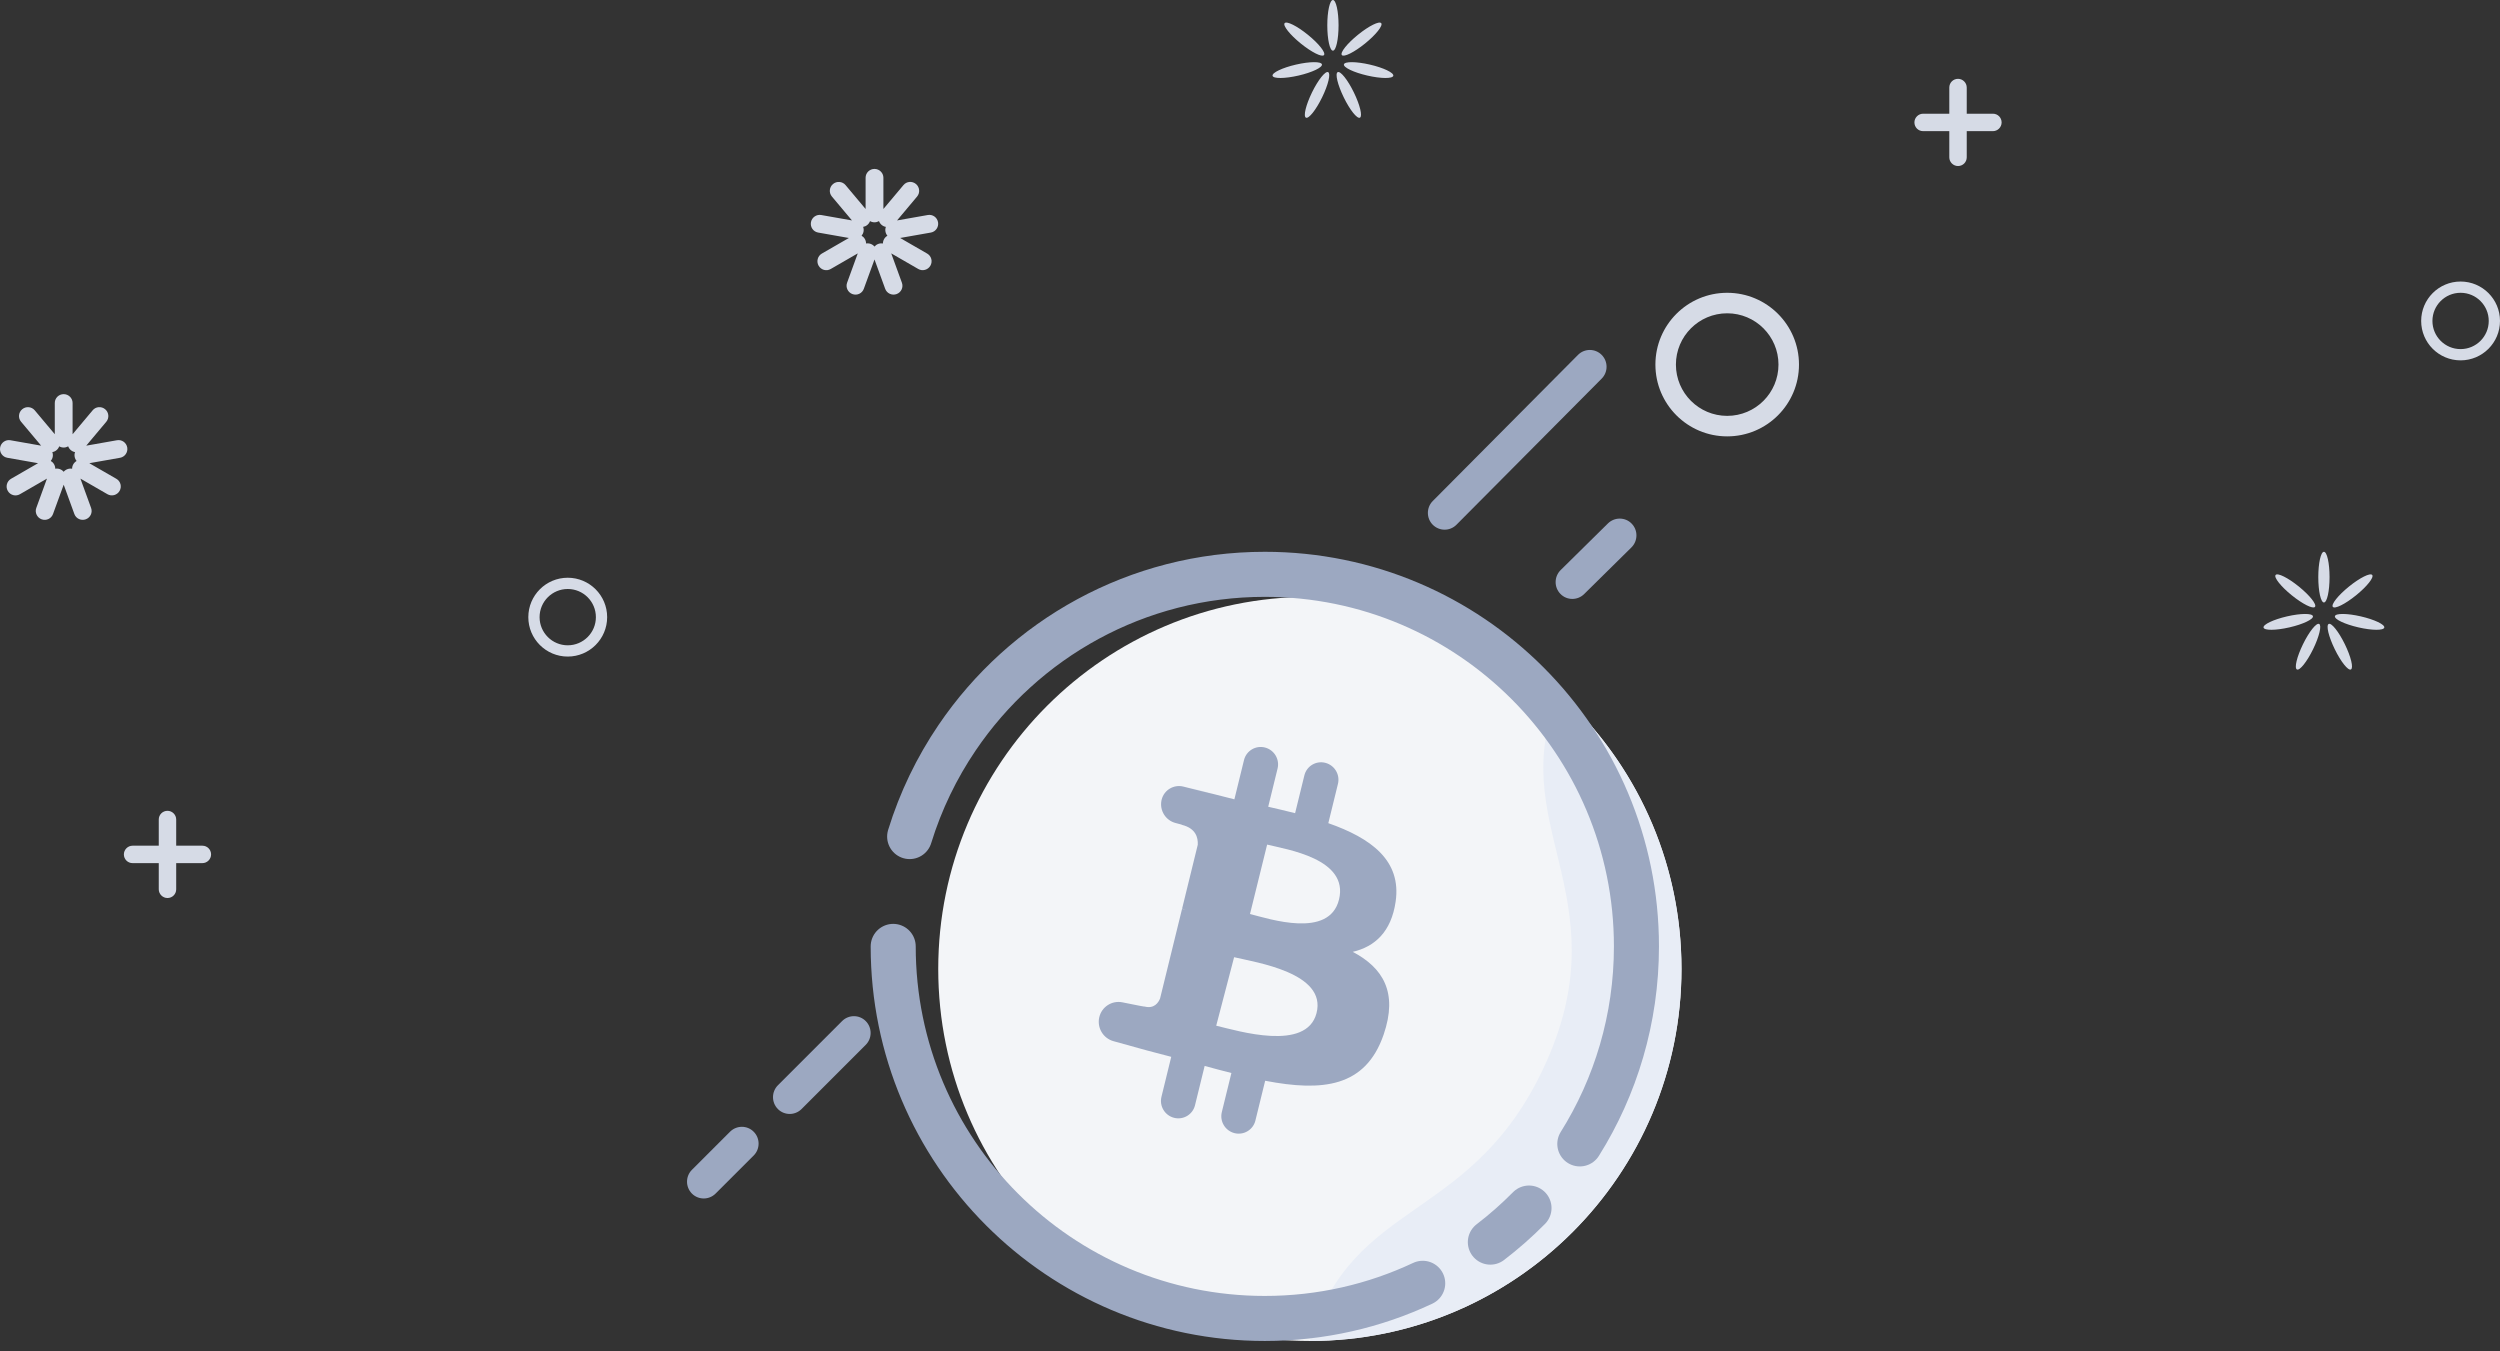 <?xml version="1.0" encoding="UTF-8"?>
<svg width="222px" height="120px" viewBox="0 0 222 120" version="1.1" xmlns="http://www.w3.org/2000/svg" xmlns:xlink="http://www.w3.org/1999/xlink">
    <rect x="0" y="0" width="222" height="120" fill="#333333" stroke="none"/>
    <!-- Generator: Sketch 55.2 (78181) - https://sketchapp.com -->
    <title>Group</title>
    <desc>Created with Sketch.</desc>
    <g id="CN" stroke="none" stroke-width="1" fill="none" fill-rule="evenodd">
        <g id="评价提交之后" transform="translate(-82, -112)">
            <g id="Group" transform="translate(82, 112)">
                <path d="M62.492,106.425 C62.111,106.425 61.728,106.279 61.44,105.987 C60.863,105.405 60.863,104.456 61.446,103.877 L64.83,100.495 C65.41,99.919 66.352,99.913 66.931,100.501 C67.508,101.083 67.508,102.032 66.926,102.611 L63.541,105.993 C63.25,106.279 62.872,106.425 62.492,106.425 L62.492,106.425 Z" id="Path" fill="#9CA8C1"></path>
                <path d="M70.126,98.919 C69.746,98.919 69.362,98.773 69.074,98.481 C68.498,97.899 68.498,96.952 69.08,96.37 L74.78,90.67 C75.359,90.094 76.301,90.088 76.881,90.676 C77.457,91.258 77.457,92.204 76.875,92.786 L71.175,98.486 C70.884,98.773 70.506,98.919 70.126,98.919 L70.126,98.919 Z" id="Path" fill="#9CA8C1"></path>
                <path d="M139.622,53.184 C139.236,53.184 138.852,53.035 138.564,52.736 C137.991,52.151 138,51.205 138.582,50.626 L142.79,46.475 C143.378,45.904 144.323,45.91 144.891,46.498 C145.465,47.083 145.456,48.029 144.873,48.608 L140.665,52.76 C140.374,53.044 139.997,53.184 139.622,53.184 L139.622,53.184 Z" id="Path" fill="#9CA8C1"></path>
                <path d="M128.282,47.036 C127.902,47.036 127.521,46.889 127.23,46.6 C126.651,46.018 126.651,45.072 127.23,44.49 L140.127,31.513 C140.707,30.931 141.649,30.931 142.228,31.513 C142.808,32.095 142.808,33.041 142.228,33.623 L129.331,46.6 C129.043,46.889 128.663,47.036 128.282,47.036 L128.282,47.036 Z" id="Path" fill="#9CA8C1"></path>
                <path d="M118.364,4.5 C118.088,4.5 117.864,3.493 117.864,2.25 C117.864,1.007 118.088,0 118.364,0 C118.64,0 118.864,1.007 118.864,2.25 C118.864,3.493 118.64,4.5 118.364,4.5 Z M119.156,4.89 C118.982,4.675 119.624,3.867 120.59,3.085 C121.556,2.303 122.48,1.843 122.653,2.058 C122.827,2.272 122.185,3.08 121.219,3.862 C120.254,4.644 119.33,5.104 119.156,4.89 Z M119.34,5.717 C119.402,5.448 120.434,5.456 121.645,5.736 C122.856,6.016 123.787,6.46 123.725,6.729 C123.663,6.998 122.631,6.99 121.42,6.71 C120.209,6.431 119.278,5.986 119.34,5.717 Z M118.788,6.406 C119.036,6.285 119.679,7.092 120.223,8.209 C120.768,9.326 121.008,10.329 120.76,10.45 C120.512,10.571 119.869,9.764 119.325,8.647 C118.78,7.53 118.539,6.527 118.788,6.406 Z M117.94,6.406 C118.188,6.527 117.948,7.53 117.403,8.647 C116.858,9.764 116.216,10.571 115.967,10.45 C115.719,10.329 115.96,9.326 116.504,8.209 C117.049,7.092 117.692,6.285 117.94,6.406 Z M117.388,5.717 C117.45,5.986 116.519,6.431 115.308,6.71 C114.097,6.99 113.065,6.998 113.003,6.729 C112.941,6.46 113.872,6.016 115.083,5.736 C116.294,5.456 117.325,5.448 117.388,5.717 Z M117.571,4.89 C117.398,5.104 116.474,4.644 115.508,3.862 C114.542,3.08 113.9,2.272 114.074,2.058 C114.248,1.843 115.172,2.303 116.137,3.085 C117.103,3.867 117.745,4.675 117.571,4.89 Z" id="Oval-3" fill="#D6DBE6"></path>
                <path d="M206.364,53.5 C206.088,53.5 205.864,52.493 205.864,51.25 C205.864,50.007 206.088,49 206.364,49 C206.64,49 206.864,50.007 206.864,51.25 C206.864,52.493 206.64,53.5 206.364,53.5 Z M207.156,53.89 C206.982,53.675 207.624,52.867 208.59,52.085 C209.556,51.303 210.48,50.843 210.653,51.058 C210.827,51.272 210.185,52.08 209.219,52.862 C208.254,53.644 207.33,54.104 207.156,53.89 Z M207.34,54.717 C207.402,54.448 208.434,54.456 209.645,54.736 C210.856,55.016 211.787,55.46 211.725,55.729 C211.663,55.998 210.631,55.99 209.42,55.71 C208.209,55.431 207.278,54.986 207.34,54.717 Z M206.788,55.406 C207.036,55.285 207.679,56.092 208.223,57.209 C208.768,58.326 209.008,59.329 208.76,59.45 C208.512,59.571 207.869,58.764 207.325,57.647 C206.78,56.53 206.539,55.527 206.788,55.406 Z M205.94,55.406 C206.188,55.527 205.948,56.53 205.403,57.647 C204.858,58.764 204.216,59.571 203.967,59.45 C203.719,59.329 203.96,58.326 204.504,57.209 C205.049,56.092 205.692,55.285 205.94,55.406 Z M205.388,54.717 C205.45,54.986 204.519,55.431 203.308,55.71 C202.097,55.99 201.065,55.998 201.003,55.729 C200.941,55.46 201.872,55.016 203.083,54.736 C204.294,54.456 205.325,54.448 205.388,54.717 Z M205.571,53.89 C205.398,54.104 204.474,53.644 203.508,52.862 C202.542,52.08 201.9,51.272 202.074,51.058 C202.248,50.843 203.172,51.303 204.137,52.085 C205.103,52.867 205.745,53.675 205.571,53.89 Z" id="Oval-3" fill="#D6DBE6"></path>
                <path d="M159.75,32.375 C159.75,28.854 156.896,26 153.375,26 C149.854,26 147,28.854 147,32.375 C147,35.896 149.854,38.75 153.375,38.75 C156.896,38.75 159.75,35.896 159.75,32.375 Z M148.821,32.375 C148.821,29.86 150.86,27.821 153.375,27.821 C155.89,27.821 157.929,29.86 157.929,32.375 C157.929,34.89 155.89,36.929 153.375,36.929 C150.86,36.929 148.821,34.89 148.821,32.375 Z" id="Oval-4" fill="#D6DBE6" fill-rule="nonzero"></path>
                <path d="M53.915,54.803 C53.915,52.87 52.348,51.303 50.415,51.303 C48.482,51.303 46.915,52.87 46.915,54.803 C46.915,56.736 48.482,58.303 50.415,58.303 C52.348,58.303 53.915,56.736 53.915,54.803 Z M47.915,54.803 C47.915,53.422 49.034,52.303 50.415,52.303 C51.796,52.303 52.915,53.422 52.915,54.803 C52.915,56.183 51.796,57.303 50.415,57.303 C49.034,57.303 47.915,56.183 47.915,54.803 Z" id="Oval-4-Copy" fill="#D6DBE6" fill-rule="nonzero"></path>
                <path d="M222,28.5 C222,26.567 220.433,25 218.5,25 C216.567,25 215,26.567 215,28.5 C215,30.433 216.567,32 218.5,32 C220.433,32 222,30.433 222,28.5 Z M216,28.5 C216,27.119 217.119,26 218.5,26 C219.881,26 221,27.119 221,28.5 C221,29.881 219.881,31 218.5,31 C217.119,31 216,29.881 216,28.5 Z" id="Oval-4-Copy" fill="#D6DBE6" fill-rule="nonzero"></path>
                <path d="M173.098,10.098 L173.098,7.771 C173.098,7.345 173.441,7 173.872,7 C174.3,7 174.646,7.353 174.646,7.771 L174.646,10.098 L176.973,10.098 C177.399,10.098 177.744,10.441 177.744,10.872 C177.744,11.3 177.391,11.646 176.973,11.646 L174.646,11.646 L174.646,13.973 C174.646,14.399 174.303,14.744 173.872,14.744 C173.444,14.744 173.098,14.391 173.098,13.973 L173.098,11.646 L170.771,11.646 C170.345,11.646 170,11.303 170,10.872 C170,10.444 170.353,10.098 170.771,10.098 L173.098,10.098 Z" id="Combined-Shape" fill="#D6DBE6"></path>
                <path d="M14.098,75.098 L14.098,72.771 C14.098,72.345 14.441,72 14.872,72 C15.3,72 15.646,72.353 15.646,72.771 L15.646,75.098 L17.973,75.098 C18.399,75.098 18.744,75.441 18.744,75.872 C18.744,76.3 18.391,76.646 17.973,76.646 L15.646,76.646 L15.646,78.973 C15.646,79.399 15.303,79.744 14.872,79.744 C14.444,79.744 14.098,79.391 14.098,78.973 L14.098,76.646 L11.771,76.646 C11.345,76.646 11,76.303 11,75.872 C11,75.444 11.353,75.098 11.771,75.098 L14.098,75.098 Z" id="Combined-Shape" fill="#D6DBE6"></path>
                <path d="M76.865,18.559 L76.865,15.783 C76.865,15.351 77.216,15 77.656,15 C78.092,15 78.446,15.356 78.446,15.783 L78.446,18.559 L80.23,16.432 C80.508,16.101 81.002,16.058 81.339,16.341 C81.673,16.621 81.715,17.122 81.441,17.449 L79.657,19.575 L82.39,19.093 C82.816,19.018 83.222,19.302 83.299,19.735 C83.375,20.165 83.085,20.575 82.665,20.65 L79.931,21.132 L82.335,22.519 C82.71,22.736 82.838,23.215 82.618,23.595 C82.4,23.973 81.914,24.102 81.545,23.888 L79.141,22.5 L80.09,25.109 C80.238,25.515 80.028,25.965 79.615,26.115 C79.205,26.264 78.751,26.05 78.605,25.649 L77.656,23.041 L76.706,25.649 C76.558,26.056 76.109,26.265 75.696,26.115 C75.286,25.966 75.075,25.51 75.221,25.109 L76.17,22.5 L73.766,23.888 C73.392,24.105 72.913,23.976 72.693,23.595 C72.475,23.217 72.607,22.733 72.976,22.519 L75.38,21.132 L72.646,20.65 C72.22,20.574 71.936,20.168 72.012,19.735 C72.088,19.305 72.501,19.019 72.921,19.093 L75.654,19.575 L73.87,17.449 C73.592,17.117 73.636,16.623 73.972,16.341 C74.307,16.06 74.807,16.106 75.081,16.432 L76.865,18.559 Z M77.258,19.635 C77.212,19.762 77.133,19.879 77.021,19.973 C76.91,20.067 76.78,20.124 76.647,20.147 C76.693,20.274 76.708,20.415 76.683,20.559 C76.657,20.701 76.595,20.828 76.508,20.931 C76.625,20.999 76.727,21.098 76.8,21.224 C76.872,21.35 76.906,21.487 76.906,21.622 C77.039,21.598 77.18,21.609 77.318,21.659 C77.454,21.708 77.568,21.792 77.654,21.895 C77.741,21.792 77.856,21.709 77.993,21.659 C78.13,21.609 78.271,21.6 78.404,21.624 C78.403,21.488 78.438,21.351 78.511,21.224 C78.584,21.099 78.686,21.001 78.803,20.934 C78.716,20.83 78.654,20.703 78.629,20.559 C78.603,20.416 78.618,20.275 78.665,20.149 C78.532,20.125 78.403,20.067 78.291,19.973 C78.18,19.88 78.101,19.763 78.055,19.636 C77.938,19.703 77.802,19.742 77.656,19.742 C77.511,19.742 77.375,19.703 77.258,19.635 Z" id="Rectangle-6" fill="#D6DBE6"></path>
                <path d="M4.865,38.559 L4.865,35.783 C4.865,35.351 5.216,35 5.656,35 C6.092,35 6.446,35.356 6.446,35.783 L6.446,38.559 L8.23,36.432 C8.508,36.101 9.002,36.058 9.339,36.341 C9.673,36.621 9.715,37.122 9.441,37.449 L7.657,39.575 L10.39,39.093 C10.816,39.018 11.222,39.302 11.299,39.735 C11.375,40.165 11.085,40.575 10.665,40.65 L7.931,41.132 L10.335,42.519 C10.71,42.736 10.838,43.215 10.618,43.595 C10.4,43.973 9.914,44.102 9.545,43.888 L7.141,42.5 L8.09,45.109 C8.238,45.515 8.028,45.965 7.615,46.115 C7.205,46.264 6.751,46.05 6.605,45.649 L5.656,43.041 L4.706,45.649 C4.558,46.056 4.109,46.265 3.696,46.115 C3.286,45.966 3.075,45.51 3.221,45.109 L4.17,42.5 L1.766,43.888 C1.392,44.105 0.913,43.976 0.693,43.595 C0.475,43.217 0.607,42.733 0.976,42.519 L3.38,41.132 L0.646,40.65 C0.22,40.574 -0.064,40.168 0.012,39.735 C0.088,39.305 0.501,39.019 0.921,39.093 L3.654,39.575 L1.87,37.449 C1.592,37.117 1.636,36.623 1.972,36.341 C2.307,36.06 2.807,36.106 3.081,36.432 L4.865,38.559 Z M5.258,39.635 C5.212,39.762 5.133,39.879 5.021,39.973 C4.91,40.067 4.78,40.124 4.647,40.147 C4.693,40.274 4.708,40.415 4.683,40.559 C4.657,40.701 4.595,40.828 4.508,40.931 C4.625,40.999 4.727,41.098 4.8,41.224 C4.872,41.35 4.906,41.487 4.906,41.622 C5.039,41.598 5.18,41.609 5.318,41.659 C5.454,41.708 5.568,41.792 5.654,41.895 C5.741,41.792 5.856,41.709 5.993,41.659 C6.13,41.609 6.271,41.6 6.404,41.624 C6.403,41.488 6.438,41.351 6.511,41.224 C6.584,41.099 6.686,41.001 6.803,40.934 C6.716,40.83 6.654,40.703 6.629,40.559 C6.603,40.416 6.618,40.275 6.665,40.149 C6.532,40.125 6.403,40.067 6.291,39.973 C6.18,39.88 6.101,39.763 6.055,39.636 C5.938,39.703 5.802,39.742 5.656,39.742 C5.511,39.742 5.375,39.703 5.258,39.635 Z" id="Rectangle-6" fill="#D6DBE6"></path>
                <path d="M116.316,53 C98.09,53 83.316,67.792 83.316,86.04 C83.316,104.287 98.09,119.079 116.316,119.079 C134.541,119.079 149.316,104.287 149.316,86.04 C149.316,67.792 134.541,53 116.316,53 L116.316,53 L116.316,53 Z" id="Shape-Copy" fill="#F3F5F8"></path>
                <path d="M137.383,94.144 C130.92,108.785 120.075,106.158 116.316,119.079 C134.541,119.079 149.316,104.287 149.316,86.04 C149.316,76.336 145.137,67.609 138.484,61.565 C133.426,72.976 143.846,79.503 137.383,94.144 Z" id="Shape-Copy-2" fill="#E8EDF6"></path>
                <path d="M80.777,74.287 C81.749,71.13 83.182,68.175 84.996,65.501 C90.932,56.749 100.953,51 112.316,51 C130.541,51 145.316,65.792 145.316,84.04 C145.316,90.483 143.473,96.496 140.287,101.579" id="Path" stroke="#9CA8C1" stroke-width="4" stroke-linecap="round" stroke-linejoin="round"></path>
                <path d="M135.776,107.275 C134.704,108.36 133.557,109.372 132.343,110.301" id="Path" stroke="#9CA8C1" stroke-width="4" stroke-linecap="round" stroke-linejoin="round"></path>
                <path d="M126.337,113.957 C122.082,115.959 117.329,117.079 112.316,117.079 C94.09,117.079 79.316,102.287 79.316,84.04" id="Path" stroke="#9CA8C1" stroke-width="4" stroke-linecap="round" stroke-linejoin="round"></path>
                <path d="M117.954,73.097 L118.81,69.609 C119.012,68.783 118.51,67.947 117.685,67.738 C116.868,67.531 116.038,68.025 115.831,68.842 C115.83,68.846 115.829,68.85 115.828,68.854 L115.005,72.21 C114.221,72.012 113.416,71.824 112.617,71.639 L113.448,68.249 C113.651,67.422 113.149,66.587 112.324,66.378 C111.508,66.171 110.678,66.665 110.471,67.481 C110.47,67.485 110.469,67.489 110.468,67.493 L109.613,70.98 C108.963,70.83 106.118,70.082 105.5,69.926 L107.712,70.51 L105.087,69.85 C104.234,69.635 103.369,70.152 103.155,71.005 C103.149,71.028 103.144,71.051 103.139,71.074 C102.955,71.976 103.513,72.863 104.405,73.087 C104.799,73.186 104.988,73.241 104.971,73.252 C106.18,73.558 106.398,74.371 106.361,75.015 L104.97,80.691 C105.053,80.713 105.161,80.745 105.28,80.792 C105.18,80.767 105.074,80.739 104.965,80.713 L103.015,88.663 C102.867,89.036 102.492,89.595 101.649,89.383 C101.663,89.405 101.004,89.28 99.674,89.008 C98.742,88.818 97.829,89.405 97.615,90.331 C97.4,91.265 97.958,92.202 98.881,92.457 L101.881,93.289 C102.602,93.473 103.31,93.665 104.006,93.846 L103.138,97.393 C102.935,98.219 103.437,99.054 104.262,99.263 C105.077,99.47 105.906,98.977 106.113,98.161 C106.114,98.157 106.115,98.153 106.116,98.149 L106.973,94.655 C107.786,94.88 108.576,95.086 109.349,95.283 L108.498,98.75 C108.295,99.577 108.797,100.413 109.622,100.622 C110.439,100.829 111.27,100.335 111.477,99.518 C111.478,99.514 111.479,99.51 111.479,99.506 L112.347,95.971 C117.431,96.95 121.255,96.555 122.865,91.879 C124.162,88.113 122.8,85.941 120.125,84.524 C122.073,84.066 123.54,82.763 123.932,80.071 C124.474,76.393 121.72,74.416 117.954,73.097 Z" id="Path" fill="#9CA8C1" fill-rule="nonzero"></path>
                <path d="M116.906,89.971 L116.906,89.971 C116.012,93.401 109.962,91.548 108,91.082 L109.589,85 C111.551,85.468 117.841,86.393 116.906,89.971 Z" id="Path" fill="#F3F5F8" fill-rule="nonzero"></path>
                <path d="M118.903,79.883 L118.903,79.883 C118.041,83.371 112.724,81.599 111,81.164 L112.521,75 C114.245,75.434 119.8,76.245 118.903,79.883 Z" id="Path" fill="#F3F5F8" fill-rule="nonzero"></path>
            </g>
        </g>
    </g>
</svg>